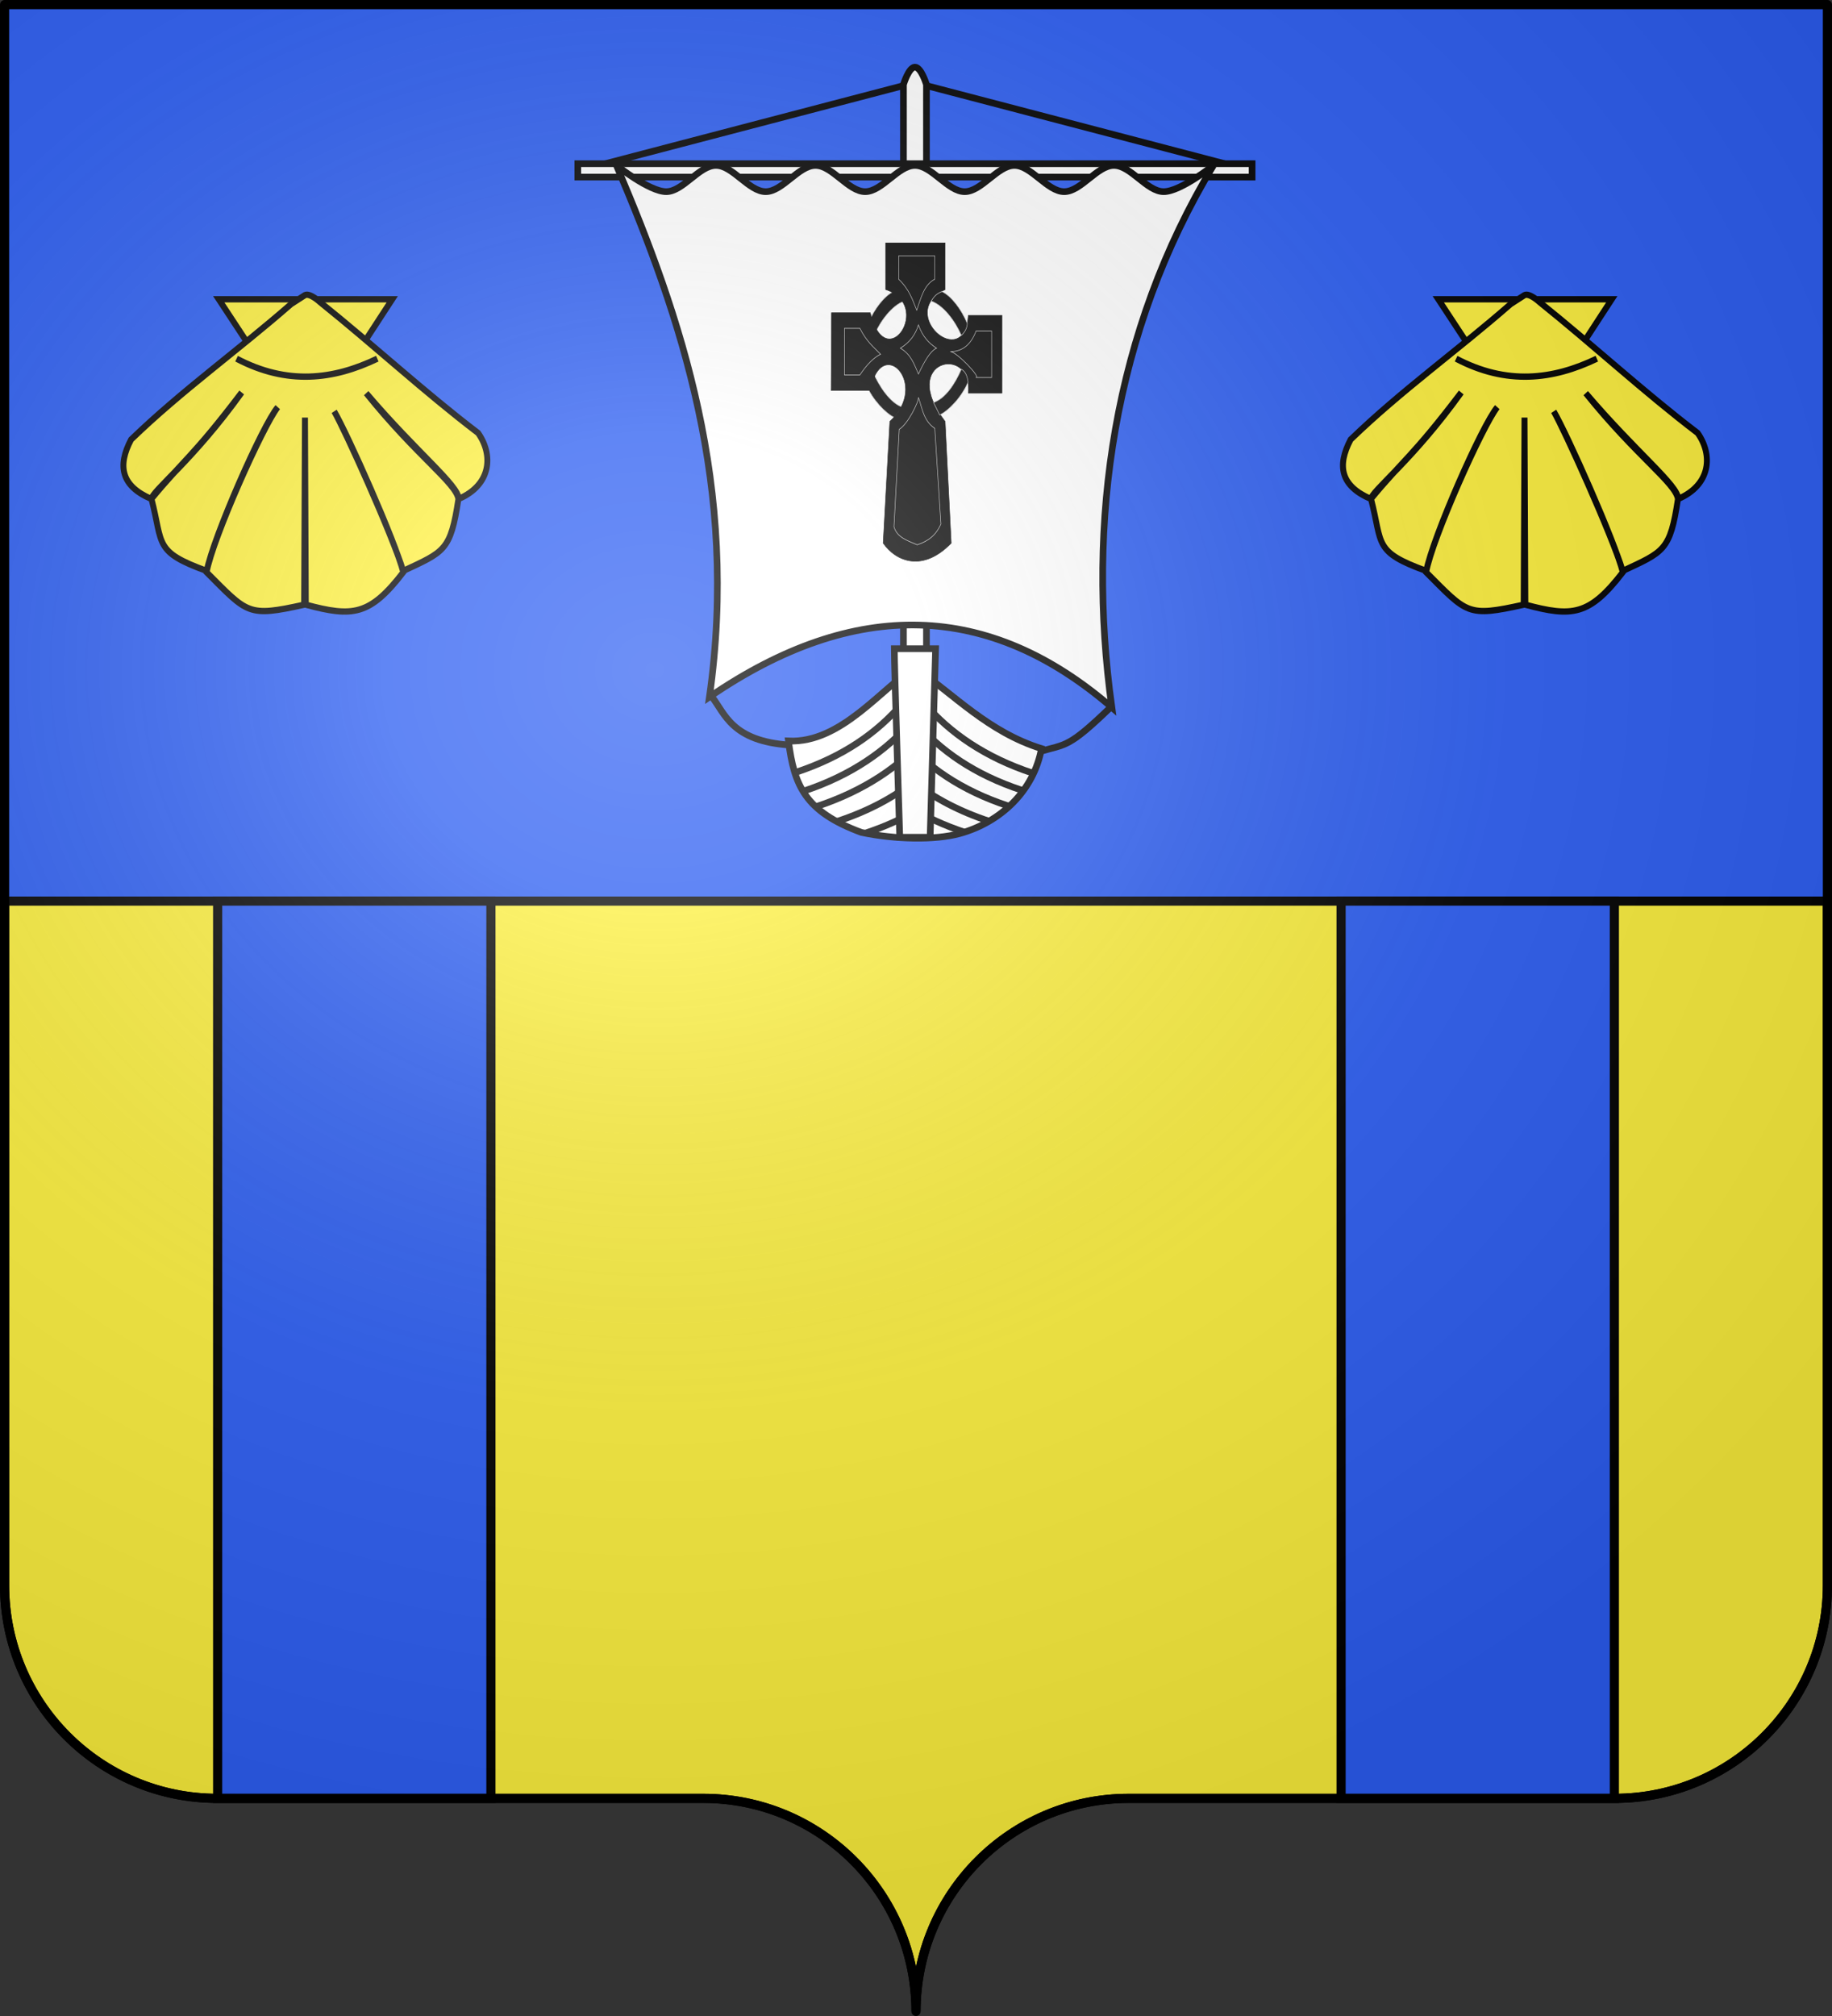 <?xml version="1.0" encoding="UTF-8" standalone="no"?>
<svg
   xmlns:dc="http://purl.org/dc/elements/1.1/"
   xmlns:cc="http://creativecommons.org/ns#"
   xmlns:rdf="http://www.w3.org/1999/02/22-rdf-syntax-ns#"
   xmlns:svg="http://www.w3.org/2000/svg"
   xmlns="http://www.w3.org/2000/svg"
   xmlns:xlink="http://www.w3.org/1999/xlink"
   xmlns:sodipodi="http://sodipodi.sourceforge.net/DTD/sodipodi-0.dtd"
   xmlns:inkscape="http://www.inkscape.org/namespaces/inkscape"
   height="660"
   width="600"
   version="1.0"
   id="svg2"
   sodipodi:version="0.32"
   inkscape:version="0.46"
   sodipodi:docname="COA_fr_Landeda[1].svg"
   sodipodi:docbase="H:\001_Inkscape\CoA"
   inkscape:output_extension="org.inkscape.output.svg.inkscape">
  <rect width="100%" height="100%" fill="#333333" stroke="none"/>
  <sodipodi:namedview
     inkscape:window-height="712"
     inkscape:window-width="1024"
     inkscape:pageshadow="2"
     inkscape:pageopacity="0.0"
     guidetolerance="10.0"
     gridtolerance="10.0"
     objecttolerance="10.0"
     borderopacity="1.0"
     bordercolor="#666666"
     pagecolor="#ffffff"
     id="base"
     showgrid="true"
     height="660px"
     inkscape:zoom="0.8"
     inkscape:cx="334.23851"
     inkscape:cy="330"
     inkscape:window-x="-4"
     inkscape:window-y="-4"
     inkscape:current-layer="layer2" />
  <desc
     id="desc4">Flag of Canton of Valais (Wallis)</desc>
  <defs
     id="defs6">
    <inkscape:perspective
       sodipodi:type="inkscape:persp3d"
       inkscape:vp_x="0 : 330 : 1"
       inkscape:vp_y="0 : 1000 : 0"
       inkscape:vp_z="600 : 330 : 1"
       inkscape:persp3d-origin="300 : 220 : 1"
       id="perspective71" />
    <linearGradient
       id="linearGradient2893">
      <stop
         style="stop-color:white;stop-opacity:0.314;"
         offset="0"
         id="stop2895" />
      <stop
         id="stop2897"
         offset="0.19"
         style="stop-color:white;stop-opacity:0.251;" />
      <stop
         style="stop-color:#6b6b6b;stop-opacity:0.125;"
         offset="0.6"
         id="stop2901" />
      <stop
         style="stop-color:black;stop-opacity:0.125;"
         offset="1"
         id="stop2899" />
    </linearGradient>
    <radialGradient
       inkscape:collect="always"
       xlink:href="#linearGradient2893"
       id="radialGradient2883"
       cx="203.198"
       cy="218.01"
       fx="203.198"
       fy="218.01"
       r="300"
       gradientTransform="matrix(1.36,0,0,1.355,-79.528,-87.645)"
       gradientUnits="userSpaceOnUse" />
    <linearGradient
       id="linearGradient2955">
      <stop
         style="stop-color:white;stop-opacity:0;"
         offset="0"
         id="stop2965" />
      <stop
         style="stop-color:black;stop-opacity:0.646;"
         offset="1"
         id="stop2959" />
    </linearGradient>
    <radialGradient
       inkscape:collect="always"
       xlink:href="#linearGradient2955"
       id="radialGradient2961"
       cx="225.524"
       cy="218.901"
       fx="225.524"
       fy="218.901"
       r="300"
       gradientTransform="matrix(-4.167939e-4,2.183,-1.884,-3.599562e-4,615.597,-289.121)"
       gradientUnits="userSpaceOnUse" />
    <polygon
       id="star"
       transform="scale(53,53)"
       points="0,-1 0.588,0.809 -0.951,-0.309 0.951,-0.309 -0.588,0.809 0,-1 " />
    <clipPath
       id="clip">
      <path
         d="M 0,-200 L 0,600 L 300,600 L 300,-200 L 0,-200 z "
         id="path10" />
    </clipPath>
    <radialGradient
       inkscape:collect="always"
       xlink:href="#linearGradient2955"
       id="radialGradient1911"
       gradientUnits="userSpaceOnUse"
       gradientTransform="matrix(-4.167939e-4,2.183,-1.884,-3.599562e-4,1395.597,-309.121)"
       cx="225.524"
       cy="218.901"
       fx="225.524"
       fy="218.901"
       r="300" />
    <radialGradient
       inkscape:collect="always"
       xlink:href="#linearGradient2955"
       id="radialGradient2928"
       cx="-483.508"
       cy="153.928"
       fx="-483.508"
       fy="153.928"
       r="300"
       gradientTransform="matrix(0,2.342,-2.291,0,562.913,1323.77)"
       gradientUnits="userSpaceOnUse" />
    <radialGradient
       inkscape:collect="always"
       xlink:href="#linearGradient2893"
       id="radialGradient11919"
       gradientUnits="userSpaceOnUse"
       gradientTransform="matrix(1.551,0,0,1.35,-227.894,-51.264)"
       cx="285.186"
       cy="200.448"
       fx="285.186"
       fy="200.448"
       r="300" />
    <radialGradient
       gradientTransform="matrix(1.353,0,0,1.349,-77.629,-85.747)"
       gradientUnits="userSpaceOnUse"
       xlink:href="#linearGradient2893"
       id="radialGradient3163"
       fy="226.331"
       fx="221.445"
       r="300"
       cy="226.331"
       cx="221.445" />
    <linearGradient
       id="linearGradient15693">
      <stop
         id="stop15695"
         offset="0"
         style="stop-color:#ffffff;stop-opacity:0.314" />
      <stop
         id="stop15697"
         offset="0.19"
         style="stop-color:#ffffff;stop-opacity:0.251" />
      <stop
         id="stop15699"
         offset="0.6"
         style="stop-color:#6b6b6b;stop-opacity:0.125" />
      <stop
         id="stop15701"
         offset="1"
         style="stop-color:#000000;stop-opacity:0.125" />
    </linearGradient>
    <inkscape:perspective
       id="perspective2427"
       inkscape:persp3d-origin="372.04724 : 350.78739 : 1"
       inkscape:vp_z="744.09448 : 526.18109 : 1"
       inkscape:vp_y="0 : 1000 : 0"
       inkscape:vp_x="0 : 526.18109 : 1"
       sodipodi:type="inkscape:persp3d" />
    <radialGradient
       r="300"
       fy="200.448"
       fx="285.186"
       cy="200.448"
       cx="285.186"
       gradientTransform="matrix(1.551,0,0,1.35,-227.894,-51.264)"
       gradientUnits="userSpaceOnUse"
       id="radialGradient2938"
       xlink:href="#linearGradient2893"
       inkscape:collect="always" />
    <radialGradient
       gradientUnits="userSpaceOnUse"
       gradientTransform="matrix(0,2.342,-2.291,0,562.913,1323.77)"
       r="300"
       fy="153.928"
       fx="-483.508"
       cy="153.928"
       cx="-483.508"
       id="radialGradient2936"
       xlink:href="#linearGradient2955"
       inkscape:collect="always" />
    <radialGradient
       r="300"
       fy="218.901"
       fx="225.524"
       cy="218.901"
       cx="225.524"
       gradientTransform="matrix(-4.167939e-4,2.183,-1.884,-3.599562e-4,1395.597,-309.121)"
       gradientUnits="userSpaceOnUse"
       id="radialGradient2934"
       xlink:href="#linearGradient2955"
       inkscape:collect="always" />
    <clipPath
       id="clipPath2930">
      <path
         id="path2932"
         d="M 0,-200 L 0,600 L 300,600 L 300,-200 L 0,-200 z" />
    </clipPath>
    <polygon
       points="0,-1 0.588,0.809 -0.951,-0.309 0.951,-0.309 -0.588,0.809 0,-1 "
       transform="scale(53,53)"
       id="polygon2928" />
    <radialGradient
       gradientUnits="userSpaceOnUse"
       gradientTransform="matrix(-4.167939e-4,2.183,-1.884,-3.599562e-4,615.597,-289.121)"
       r="300"
       fy="218.901"
       fx="225.524"
       cy="218.901"
       cx="225.524"
       id="radialGradient2926"
       xlink:href="#linearGradient2955"
       inkscape:collect="always" />
    <linearGradient
       id="linearGradient2920">
      <stop
         id="stop2922"
         offset="0"
         style="stop-color:white;stop-opacity:0;" />
      <stop
         id="stop2924"
         offset="1"
         style="stop-color:black;stop-opacity:0.646;" />
    </linearGradient>
    <radialGradient
       gradientUnits="userSpaceOnUse"
       gradientTransform="matrix(1.36,0,0,1.355,-79.528,-87.645)"
       r="300"
       fy="218.01"
       fx="203.198"
       cy="218.01"
       cx="203.198"
       id="radialGradient2918"
       xlink:href="#linearGradient2893"
       inkscape:collect="always" />
    <linearGradient
       id="linearGradient2908">
      <stop
         id="stop2910"
         offset="0"
         style="stop-color:white;stop-opacity:0.314;" />
      <stop
         style="stop-color:white;stop-opacity:0.251;"
         offset="0.19"
         id="stop2912" />
      <stop
         id="stop2914"
         offset="0.6"
         style="stop-color:#6b6b6b;stop-opacity:0.125;" />
      <stop
         id="stop2916"
         offset="1"
         style="stop-color:black;stop-opacity:0.125;" />
    </linearGradient>
    <inkscape:perspective
       id="perspective48"
       inkscape:persp3d-origin="300 : 220 : 1"
       inkscape:vp_z="600 : 330 : 1"
       inkscape:vp_y="0 : 1000 : 0"
       inkscape:vp_x="0 : 330 : 1"
       sodipodi:type="inkscape:persp3d" />
    <inkscape:perspective
       sodipodi:type="inkscape:persp3d"
       inkscape:vp_x="0 : 526.18109 : 1"
       inkscape:vp_y="0 : 1000 : 0"
       inkscape:vp_z="744.09448 : 526.18109 : 1"
       inkscape:persp3d-origin="372.04724 : 350.78739 : 1"
       id="perspective2403" />
    <inkscape:perspective
       sodipodi:type="inkscape:persp3d"
       inkscape:vp_x="0 : 526.18109 : 1"
       inkscape:vp_y="0 : 1000 : 0"
       inkscape:vp_z="744.09448 : 526.18109 : 1"
       inkscape:persp3d-origin="372.04724 : 350.78739 : 1"
       id="perspective2390" />
    <inkscape:perspective
       id="perspective10"
       inkscape:persp3d-origin="372.04724 : 350.78739 : 1"
       inkscape:vp_z="744.09448 : 526.18109 : 1"
       inkscape:vp_y="0 : 1000 : 0"
       inkscape:vp_x="0 : 526.18109 : 1"
       sodipodi:type="inkscape:persp3d" />
  </defs>
  <g
     inkscape:groupmode="layer"
     id="layer1"
     inkscape:label="Fond écu">
    <path
       id="path2014"
       style="fill:#2b5df2;fill-opacity:1;fill-rule:nonzero;stroke:none;stroke-width:5;stroke-linecap:round;stroke-linejoin:round;stroke-miterlimit:4;stroke-dashoffset:0;stroke-opacity:1"
       d="M 300,658.499 C 300,619.995 331.203,588.746 369.65,588.746 C 408.097,588.746 490.403,588.746 528.85,588.746 C 567.297,588.746 598.5,557.496 598.5,518.992 L 598.5,1.5 L 1.5,1.5 L 1.5,518.992 C 1.5,557.496 32.703,588.746 71.15,588.746 C 109.597,588.746 191.903,588.746 230.35,588.746 C 268.797,588.746 300,619.995 300,658.499 z"
       sodipodi:nodetypes="cssccccssc" />
    <g
       id="g2780"
       inkscape:label="Calque 1"
       transform="translate(-75,-244.184)"
       style="fill:#fcef3c;stroke:#000000;stroke-width:3">
      <path
         id="rect2807"
         d="M 76.5,539.184 L 76.5,763.184 C 76.5,801.688 107.709,832.934 146.156,832.934 C 184.603,832.934 266.897,832.934 305.344,832.934 C 343.791,832.934 375,864.18 375,902.684 C 375,864.18 406.209,832.934 444.656,832.934 C 483.103,832.934 565.397,832.934 603.844,832.934 C 642.291,832.934 673.5,801.688 673.5,763.184 L 673.5,539.184 L 76.5,539.184 z"
         style="opacity:1;fill:#fcef3c;fill-opacity:1;fill-rule:nonzero;stroke:#000000;stroke-width:3;stroke-linecap:butt;stroke-linejoin:miter;marker:none;marker-start:none;marker-mid:none;marker-end:none;stroke-miterlimit:4;stroke-dasharray:none;stroke-dashoffset:0;stroke-opacity:1;visibility:visible;display:inline;overflow:visible" />
    </g>
    <path
       style="fill:#2b5df2;fill-opacity:1;stroke:#000000;stroke-width:3;stroke-miterlimit:4;stroke-dasharray:none;stroke-opacity:1"
       d="M 71.281,295 L 71.281,588.75 C 95.355,588.75 123.915,588.75 160.781,588.75 L 160.781,295 L 71.281,295 z M 439.219,295 L 439.219,588.75 C 476.086,588.75 504.644,588.75 528.719,588.75 L 528.719,295 L 439.219,295 z"
       id="path2951"
       sodipodi:nodetypes="cccccccccc" />
  </g>
  <g
     inkscape:groupmode="layer"
     id="layer2"
     inkscape:label="Meubles">
    <g
       id="g3076"
       transform="translate(0,-9.047)">
      <g
         style="stroke:#000000;stroke-width:1.606"
         transform="matrix(1.359,0,0,1.359,-260.032,-472.231)"
         inkscape:label="Calque 1"
         id="g3055">
        <g
           id="g2449"
           style="fill:#ffffff;stroke:#000000;stroke-width:1.606"
           transform="translate(-957.625,56.569)">
          <path
             sodipodi:nodetypes="ccc"
             d="M 1448.577,338.182 L 1369.464,317.476 L 1290.351,338.182"
             style="fill:none;fill-rule:evenodd;stroke:#000000;stroke-width:1.606;stroke-linecap:butt;stroke-linejoin:miter;stroke-opacity:1"
             id="path2415" />
          <path
             sodipodi:nodetypes="ccccsc"
             id="path2417"
             d="M 1366.691,317.947 L 1366.691,460.918 L 1372.237,460.918 L 1372.237,317.947 C 1372.237,317.947 1370.974,313.747 1369.464,313.747 C 1367.954,313.747 1366.691,317.947 1366.691,317.947 z"
             style="fill:#ffffff;fill-rule:evenodd;stroke:#000000;stroke-width:1.606;stroke-linecap:butt;stroke-linejoin:miter;stroke-opacity:1" />
          <path
             sodipodi:nodetypes="cccccc"
             id="path2411"
             d="M 1338.981,476.07 C 1351.734,476.718 1361.719,462.944 1369.464,458.392 C 1378.861,464.895 1387.164,473.917 1399.947,477.907 C 1398.102,488.048 1390.129,495.66 1380.231,498.377 C 1374.278,499.999 1364.699,499.808 1356.564,498.103 C 1342.904,493.075 1340.345,486.743 1338.981,476.07 z"
             style="fill:#ffffff;fill-rule:evenodd;stroke:#000000;stroke-width:1.606;stroke-linecap:butt;stroke-linejoin:miter;stroke-opacity:1" />
          <path
             sodipodi:nodetypes="ccccc"
             id="path2419"
             d="M 1288.214,337.005 L 1450.714,337.005 L 1450.714,340.233 L 1288.214,340.233 L 1288.214,337.005 z"
             style="fill:#ffffff;fill-rule:evenodd;stroke:#000000;stroke-width:1.606;stroke-linecap:butt;stroke-linejoin:miter;stroke-opacity:1" />
          <path
             sodipodi:nodetypes="cc"
             id="path2421"
             d="M 1320.517,465.418 C 1323.691,469.452 1325.258,476.138 1339.411,477.066"
             style="fill:none;fill-rule:evenodd;stroke:#000000;stroke-width:1.606;stroke-linecap:butt;stroke-linejoin:miter;stroke-opacity:1" />
          <path
             sodipodi:nodetypes="cc"
             id="path2423"
             d="M 1399.484,478.641 C 1405.945,476.757 1406.375,477.829 1416.598,467.974"
             style="fill:none;fill-rule:evenodd;stroke:#000000;stroke-width:1.606;stroke-linecap:butt;stroke-linejoin:miter;stroke-opacity:1" />
          <path
             sodipodi:nodetypes="cccssssssssssscc"
             id="path2413"
             d="M 1319.936,465.464 C 1355.135,441.394 1387.425,442.536 1416.91,467.989 C 1410.691,423.37 1417.281,377.297 1441.399,337.418 C 1441.399,337.418 1433.476,343.74 1429.41,343.74 C 1425.344,343.74 1421.487,337.418 1417.421,337.418 C 1413.355,337.418 1409.498,343.74 1405.432,343.74 C 1401.366,343.74 1397.509,337.418 1393.443,337.418 C 1389.376,337.418 1385.519,343.74 1381.453,343.74 C 1377.387,343.74 1373.53,337.418 1369.464,337.418 C 1365.398,337.418 1361.541,343.74 1357.475,343.74 C 1353.409,343.74 1349.552,337.418 1345.486,337.418 C 1341.419,337.418 1337.562,343.74 1333.496,343.74 C 1329.43,343.74 1325.573,337.418 1321.507,337.418 C 1317.441,337.418 1313.584,343.74 1309.518,343.74 C 1305.452,343.74 1297.529,337.418 1297.529,337.418 C 1313.034,373.816 1327.099,414.898 1319.936,465.464 z"
             style="fill:#ffffff;fill-rule:evenodd;stroke:#000000;stroke-width:1.606;stroke-linecap:butt;stroke-linejoin:miter;stroke-opacity:1" />
          <path
             sodipodi:nodetypes="cc"
             id="path2429"
             d="M 1366.433,466.979 C 1360.375,474.115 1352.115,479.875 1340.674,483.646"
             style="fill:#ffffff;fill-rule:evenodd;stroke:#000000;stroke-width:1.606;stroke-linecap:butt;stroke-linejoin:miter;stroke-opacity:1" />
          <path
             style="fill:#ffffff;fill-rule:evenodd;stroke:#000000;stroke-width:1.606;stroke-linecap:butt;stroke-linejoin:miter;stroke-opacity:1"
             d="M 1369.667,492.891 C 1366.068,494.975 1362.029,496.784 1357.49,498.281"
             id="path2431"
             sodipodi:nodetypes="cc" />
          <path
             sodipodi:nodetypes="cc"
             id="path2433"
             d="M 1369.411,485.658 C 1364.383,489.642 1358.271,492.95 1350.806,495.411"
             style="fill:#ffffff;fill-rule:evenodd;stroke:#000000;stroke-width:1.606;stroke-linecap:butt;stroke-linejoin:miter;stroke-opacity:1" />
          <path
             style="fill:#ffffff;fill-rule:evenodd;stroke:#000000;stroke-width:1.606;stroke-linecap:butt;stroke-linejoin:miter;stroke-opacity:1"
             d="M 1371.989,475.06 C 1365.931,482.196 1357.18,488.09 1345.739,491.861"
             id="path2435"
             sodipodi:nodetypes="cc" />
          <path
             sodipodi:nodetypes="cc"
             id="path2437"
             d="M 1368.706,471.272 C 1362.648,478.408 1354.031,484.391 1342.59,488.163"
             style="fill:#ffffff;fill-rule:evenodd;stroke:#000000;stroke-width:1.606;stroke-linecap:butt;stroke-linejoin:miter;stroke-opacity:1" />
          <path
             style="fill:#ffffff;fill-rule:evenodd;stroke:#000000;stroke-width:1.606;stroke-linecap:butt;stroke-linejoin:miter;stroke-opacity:1"
             d="M 1371.747,466.979 C 1377.804,474.115 1386.422,480.053 1397.863,483.825"
             id="path2439"
             sodipodi:nodetypes="cc" />
          <path
             sodipodi:nodetypes="cc"
             id="path2441"
             d="M 1368.399,492.115 C 1372.247,494.452 1376.615,496.465 1381.583,498.102"
             style="fill:#ffffff;fill-rule:evenodd;stroke:#000000;stroke-width:1.606;stroke-linecap:butt;stroke-linejoin:miter;stroke-opacity:1" />
          <path
             style="fill:#ffffff;fill-rule:evenodd;stroke:#000000;stroke-width:1.606;stroke-linecap:butt;stroke-linejoin:miter;stroke-opacity:1"
             d="M 1369.184,485.984 C 1374.133,489.823 1380.112,493.017 1387.373,495.411"
             id="path2443"
             sodipodi:nodetypes="cc" />
          <path
             sodipodi:nodetypes="cc"
             id="path2445"
             d="M 1366.191,475.06 C 1372.248,482.196 1380.509,487.956 1391.95,491.728"
             style="fill:#ffffff;fill-rule:evenodd;stroke:#000000;stroke-width:1.606;stroke-linecap:butt;stroke-linejoin:miter;stroke-opacity:1" />
          <path
             style="fill:#ffffff;fill-rule:evenodd;stroke:#000000;stroke-width:1.606;stroke-linecap:butt;stroke-linejoin:miter;stroke-opacity:1"
             d="M 1369.474,471.272 C 1375.531,478.408 1383.792,484.168 1395.233,487.939"
             id="path2447"
             sodipodi:nodetypes="cc" />
          <path
             sodipodi:nodetypes="ccccc"
             id="path2409"
             d="M 1364.487,453.847 C 1364.487,457.887 1365.805,499.26 1365.805,499.26 L 1373.123,499.26 L 1374.441,453.847 L 1364.487,453.847 z"
             style="fill:#ffffff;fill-rule:evenodd;stroke:#000000;stroke-width:1.606;stroke-linecap:butt;stroke-linejoin:miter;stroke-opacity:1" />
        </g>
      </g>
      <g
         transform="matrix(0.605,0,0,0.68,-526.833,-36.711)"
         id="g12461">
        <g
           id="g12436"
           transform="matrix(0.133,0,0,0.149,1329.194,181.95)">
          <path
             sodipodi:nodetypes="ccccc"
             id="path12449"
             d="M 194.277,579.934 L 225.532,545.648 C 176.895,532.175 132.136,479.55 106.267,431.924 C 87.132,440.805 81.97,456.673 78.778,473.526 C 104.492,522.097 157.134,565.648 194.277,579.934 z"
             style="fill:#000000;fill-opacity:1;fill-rule:evenodd;stroke:#c8c8c8;stroke-width:2;stroke-linecap:butt;stroke-linejoin:miter;stroke-miterlimit:4;stroke-dasharray:none;stroke-opacity:1" />
          <path
             style="fill:#000000;fill-opacity:1;fill-rule:evenodd;stroke:#c8c8c8;stroke-width:2;stroke-linecap:butt;stroke-linejoin:miter;stroke-miterlimit:4;stroke-dasharray:none;stroke-opacity:1"
             d="M 190.207,172.357 C 204.666,177.823 219.125,182.456 233.584,203.612 C 184.946,217.085 137.157,266.68 111.288,314.306 C 93.953,301.448 88.071,288.591 86.829,275.734 C 112.544,227.163 153.064,186.643 190.207,172.357 z"
             id="path12451"
             sodipodi:nodetypes="ccccc" />
          <path
             sodipodi:nodetypes="ccccccccccccccccc"
             id="path2221"
             d="M 158.56,15.529 L 400.263,15.529 L 400.263,166.01 C 199.424,241.505 479.068,436.115 494.842,249.611 L 631.457,249.611 L 631.457,500.414 L 494.842,500.414 C 513.961,340.799 207.183,392.724 400.263,592.375 L 425.155,985.299 C 310.139,1079.596 201.052,1045.417 148.051,985.299 L 175.224,592.375 C 341.193,471.822 138.504,306.911 95.507,492.054 L -63.739,492.054 L -62.126,241.251 L 95.507,241.251 C 159.773,448.392 352.755,216.433 158.56,166.01 L 158.56,15.529 z"
             style="fill:#000000;fill-opacity:1;fill-rule:evenodd;stroke:#000000;stroke-width:2;stroke-linecap:butt;stroke-linejoin:miter;stroke-miterlimit:4;stroke-dasharray:none;stroke-opacity:1" />
          <path
             sodipodi:nodetypes="cccccc"
             id="path2223"
             d="M 211.104,57.329 L 358.227,57.329 L 358.227,132.57 C 314.342,150.605 301.692,193.489 284.665,232.891 C 267.639,199.451 254.989,166.01 211.104,132.57 L 211.104,57.329 z"
             style="fill:none;fill-opacity:1;fill-rule:evenodd;stroke:#c8c8c8;stroke-width:2;stroke-linecap:butt;stroke-linejoin:miter;stroke-miterlimit:4;stroke-dasharray:none;stroke-opacity:1" />
          <path
             sodipodi:nodetypes="ccsccc"
             id="path2225"
             d="M 589.421,299.772 L 589.421,450.253 C 589.421,450.253 515.86,450.253 526.368,450.253 C 546.181,450.253 446.924,366.652 421.28,366.652 C 470.321,366.652 505.351,344.359 526.368,299.772 L 589.421,299.772 z"
             style="fill:none;fill-opacity:1;fill-rule:evenodd;stroke:#c8c8c8;stroke-width:2;stroke-linecap:butt;stroke-linejoin:miter;stroke-miterlimit:4;stroke-dasharray:none;stroke-opacity:1" />
          <path
             sodipodi:nodetypes="cccccc"
             id="path2227"
             d="M -9.582,291.412 L 53.471,291.412 C 81.495,335.587 109.518,351.673 137.542,375.013 C 109.518,386.159 81.495,408.453 53.471,441.893 L -9.582,441.893 L -9.582,291.412 z"
             style="fill:none;fill-opacity:1;fill-rule:evenodd;stroke:#c8c8c8;stroke-width:2;stroke-linecap:butt;stroke-linejoin:miter;stroke-miterlimit:4;stroke-dasharray:none;stroke-opacity:1" />
          <path
             sodipodi:nodetypes="ccccccc"
             id="path2229"
             d="M 291.459,514.347 C 308.595,553.787 312.79,589.967 358.227,614.669 L 383.12,923.992 C 363.568,958.598 334.111,978.506 286.603,990.873 C 247.528,977.371 204.221,967.235 192.023,932.352 L 213.544,617.624 C 248.744,601.157 294.11,527.114 291.459,514.347 z"
             style="fill:none;fill-opacity:1;fill-rule:evenodd;stroke:#c8c8c8;stroke-width:2;stroke-linecap:butt;stroke-linejoin:miter;stroke-miterlimit:4;stroke-dasharray:none;stroke-opacity:1" />
          <path
             sodipodi:nodetypes="ccccc"
             id="path2231"
             d="M 365.233,355.506 C 340.713,364.319 316.192,397.001 291.671,439.107 C 274.707,408.235 261.954,375.686 218.11,355.506 C 257.707,336.423 280.062,310.481 291.671,280.265 C 308.181,318.091 334.777,339.869 365.233,355.506 z"
             style="fill:none;fill-opacity:1;fill-rule:evenodd;stroke:#c8c8c8;stroke-width:2;stroke-linecap:butt;stroke-linejoin:miter;stroke-miterlimit:4;stroke-dasharray:none;stroke-opacity:1" />
          <path
             style="fill:#000000;fill-opacity:1;fill-rule:evenodd;stroke:#c8c8c8;stroke-width:2;stroke-linecap:butt;stroke-linejoin:miter;stroke-miterlimit:4;stroke-dasharray:none;stroke-opacity:1"
             d="M 378.258,571.362 L 353.064,531.016 C 401.701,517.543 440.399,470.979 466.267,423.353 C 485.403,432.234 490.564,448.102 493.757,464.955 C 468.043,513.526 415.401,557.076 378.258,571.362 z"
             id="path2257"
             sodipodi:nodetypes="ccccc" />
          <path
             sodipodi:nodetypes="ccccc"
             id="path2259"
             d="M 387.349,172.357 C 372.89,177.823 358.431,182.456 343.972,203.612 C 392.609,217.085 440.399,266.68 466.267,314.306 C 483.603,301.448 489.485,288.591 490.726,275.734 C 465.012,227.163 424.492,186.643 387.349,172.357 z"
             style="fill:#000000;fill-opacity:1;fill-rule:evenodd;stroke:#c8c8c8;stroke-width:2;stroke-linecap:butt;stroke-linejoin:miter;stroke-miterlimit:4;stroke-dasharray:none;stroke-opacity:1" />
        </g>
      </g>
    </g>
    <g
       id="g2018"
       transform="matrix(0.715,0,0,0.757,-42.818,-10.453)"
       style="fill:#fdef3c;fill-opacity:1;stroke:#000000;stroke-width:2.719;stroke-miterlimit:4;stroke-dasharray:none;stroke-opacity:1;display:inline">
      <path
         sodipodi:nodetypes="ccccc"
         id="path1900"
         d="M 160.088,143.239 L 200.014,200.552 L 239.55,143.239 L 199.166,143.239 L 160.088,143.239 z"
         style="fill:#fdef3c;fill-opacity:1;fill-rule:evenodd;stroke:#000000;stroke-width:2.719;stroke-linecap:butt;stroke-linejoin:miter;stroke-miterlimit:4;stroke-dasharray:none;stroke-opacity:1" />
      <path
         sodipodi:nodetypes="ccccccccccccccccccccc"
         id="path2792"
         d="M 193.205,145.317 C 168.79,165.477 143.217,182.656 119.928,203.909 C 113.557,215.348 115.418,224.004 129.205,229.599 C 143.964,212.676 147.973,211.694 170.589,183.563 C 148.166,213.122 129.138,226.407 129.298,229.661 C 134.679,249.322 130.286,252.366 154.58,260.724 C 157.481,246.313 180.206,197.533 187.098,189.91 C 180.361,198.092 157.341,246.506 154.517,261.286 C 173.463,279.206 173.275,280.738 199.205,275.317 L 199.58,194.407 L 199.955,275.317 C 221.379,280.738 229.269,280.107 244.611,261.286 C 241.019,248.041 218.985,201.322 212.962,191.712 C 217.716,199.503 239.393,244.707 244.58,260.724 C 263.467,252.366 266.282,252.024 269.861,229.661 C 268.837,222.663 250.978,211.281 227.638,183.846 C 250.757,209.513 270.289,223.955 269.955,229.599 C 285.141,223.436 285.837,210.33 278.879,201.074 C 253.7,182.93 231.69,163.595 206.51,144.484 C 206.51,144.484 201.868,140.386 199.58,141.442 L 193.205,145.317 z"
         style="fill:#fdef3c;fill-opacity:1;fill-rule:evenodd;stroke:#000000;stroke-width:2.719;stroke-linecap:butt;stroke-linejoin:miter;stroke-miterlimit:4;stroke-dasharray:none;stroke-opacity:1" />
      <path
         sodipodi:nodetypes="cc"
         id="path3686"
         d="M 168.248,168.921 C 191.382,180.44 212.535,178.094 232.713,168.921"
         style="fill:#fdef3c;fill-opacity:1;fill-rule:evenodd;stroke:#000000;stroke-width:2.719;stroke-linecap:butt;stroke-linejoin:miter;stroke-miterlimit:4;stroke-dasharray:none;stroke-opacity:1" />
    </g>
    <g
       style="fill:#fdef3c;fill-opacity:1;stroke:#000000;stroke-width:2.719;stroke-miterlimit:4;stroke-dasharray:none;stroke-opacity:1;display:inline"
       transform="matrix(0.715,0,0,0.757,356.594,-10.453)"
       id="g4219">
      <path
         style="fill:#fdef3c;fill-opacity:1;fill-rule:evenodd;stroke:#000000;stroke-width:2.719;stroke-linecap:butt;stroke-linejoin:miter;stroke-miterlimit:4;stroke-dasharray:none;stroke-opacity:1"
         d="M 160.088,143.239 L 200.014,200.552 L 239.55,143.239 L 199.166,143.239 L 160.088,143.239 z"
         id="path4221"
         sodipodi:nodetypes="ccccc" />
      <path
         style="fill:#fdef3c;fill-opacity:1;fill-rule:evenodd;stroke:#000000;stroke-width:2.719;stroke-linecap:butt;stroke-linejoin:miter;stroke-miterlimit:4;stroke-dasharray:none;stroke-opacity:1"
         d="M 193.205,145.317 C 168.79,165.477 143.217,182.656 119.928,203.909 C 113.557,215.348 115.418,224.004 129.205,229.599 C 143.964,212.676 147.973,211.694 170.589,183.563 C 148.166,213.122 129.138,226.407 129.298,229.661 C 134.679,249.322 130.286,252.366 154.58,260.724 C 157.481,246.313 180.206,197.533 187.098,189.91 C 180.361,198.092 157.341,246.506 154.517,261.286 C 173.463,279.206 173.275,280.738 199.205,275.317 L 199.58,194.407 L 199.955,275.317 C 221.379,280.738 229.269,280.107 244.611,261.286 C 241.019,248.041 218.985,201.322 212.962,191.712 C 217.716,199.503 239.393,244.707 244.58,260.724 C 263.467,252.366 266.282,252.024 269.861,229.661 C 268.837,222.663 250.978,211.281 227.638,183.846 C 250.757,209.513 270.289,223.955 269.955,229.599 C 285.141,223.436 285.837,210.33 278.879,201.074 C 253.7,182.93 231.69,163.595 206.51,144.484 C 206.51,144.484 201.868,140.386 199.58,141.442 L 193.205,145.317 z"
         id="path4223"
         sodipodi:nodetypes="ccccccccccccccccccccc" />
      <path
         style="fill:#fdef3c;fill-opacity:1;fill-rule:evenodd;stroke:#000000;stroke-width:2.719;stroke-linecap:butt;stroke-linejoin:miter;stroke-miterlimit:4;stroke-dasharray:none;stroke-opacity:1"
         d="M 168.248,168.921 C 191.382,180.44 212.535,178.094 232.713,168.921"
         id="path4225"
         sodipodi:nodetypes="cc" />
    </g>
  </g>
  <g
     inkscape:groupmode="layer"
     id="layer3"
     inkscape:label="Reflet final"
     sodipodi:insensitive="true">
    <path
       id="path2875"
       style="fill:url(#radialGradient11919);fill-opacity:1;fill-rule:evenodd;stroke:none;stroke-width:3;stroke-linecap:butt;stroke-linejoin:miter;stroke-miterlimit:4;stroke-dasharray:none;stroke-opacity:1"
       d="M 1.5,1.5 L 1.5,518.991 C 1.5,557.496 32.703,588.746 71.15,588.746 C 109.597,588.746 191.903,588.746 230.35,588.746 C 268.797,588.745 300,619.996 300,658.5 C 300,619.996 331.203,588.746 369.65,588.746 C 408.097,588.745 490.403,588.746 528.85,588.746 C 567.297,588.746 598.5,557.496 598.5,518.991 L 598.5,1.5 L 1.5,1.5 z " />
  </g>
  <g
     inkscape:groupmode="layer"
     id="layer4"
     inkscape:label="Contour final"
     sodipodi:insensitive="true">
    <path
       id="path1572"
       style="fill:none;fill-opacity:1;fill-rule:nonzero;stroke:black;stroke-width:3;stroke-linecap:round;stroke-linejoin:round;stroke-miterlimit:4;stroke-dasharray:none;stroke-dashoffset:0;stroke-opacity:1"
       d="M 300,658.5 C 300,619.996 331.203,588.746 369.65,588.746 C 408.097,588.746 490.403,588.746 528.85,588.746 C 567.297,588.746 598.5,557.497 598.5,518.993 L 598.5,1.5 L 1.5,1.5 L 1.5,518.993 C 1.5,557.497 32.703,588.746 71.15,588.746 C 109.597,588.746 191.903,588.746 230.35,588.746 C 268.797,588.746 300,619.996 300,658.5 z "
       sodipodi:nodetypes="cssccccssc" />
  </g>
</svg>
